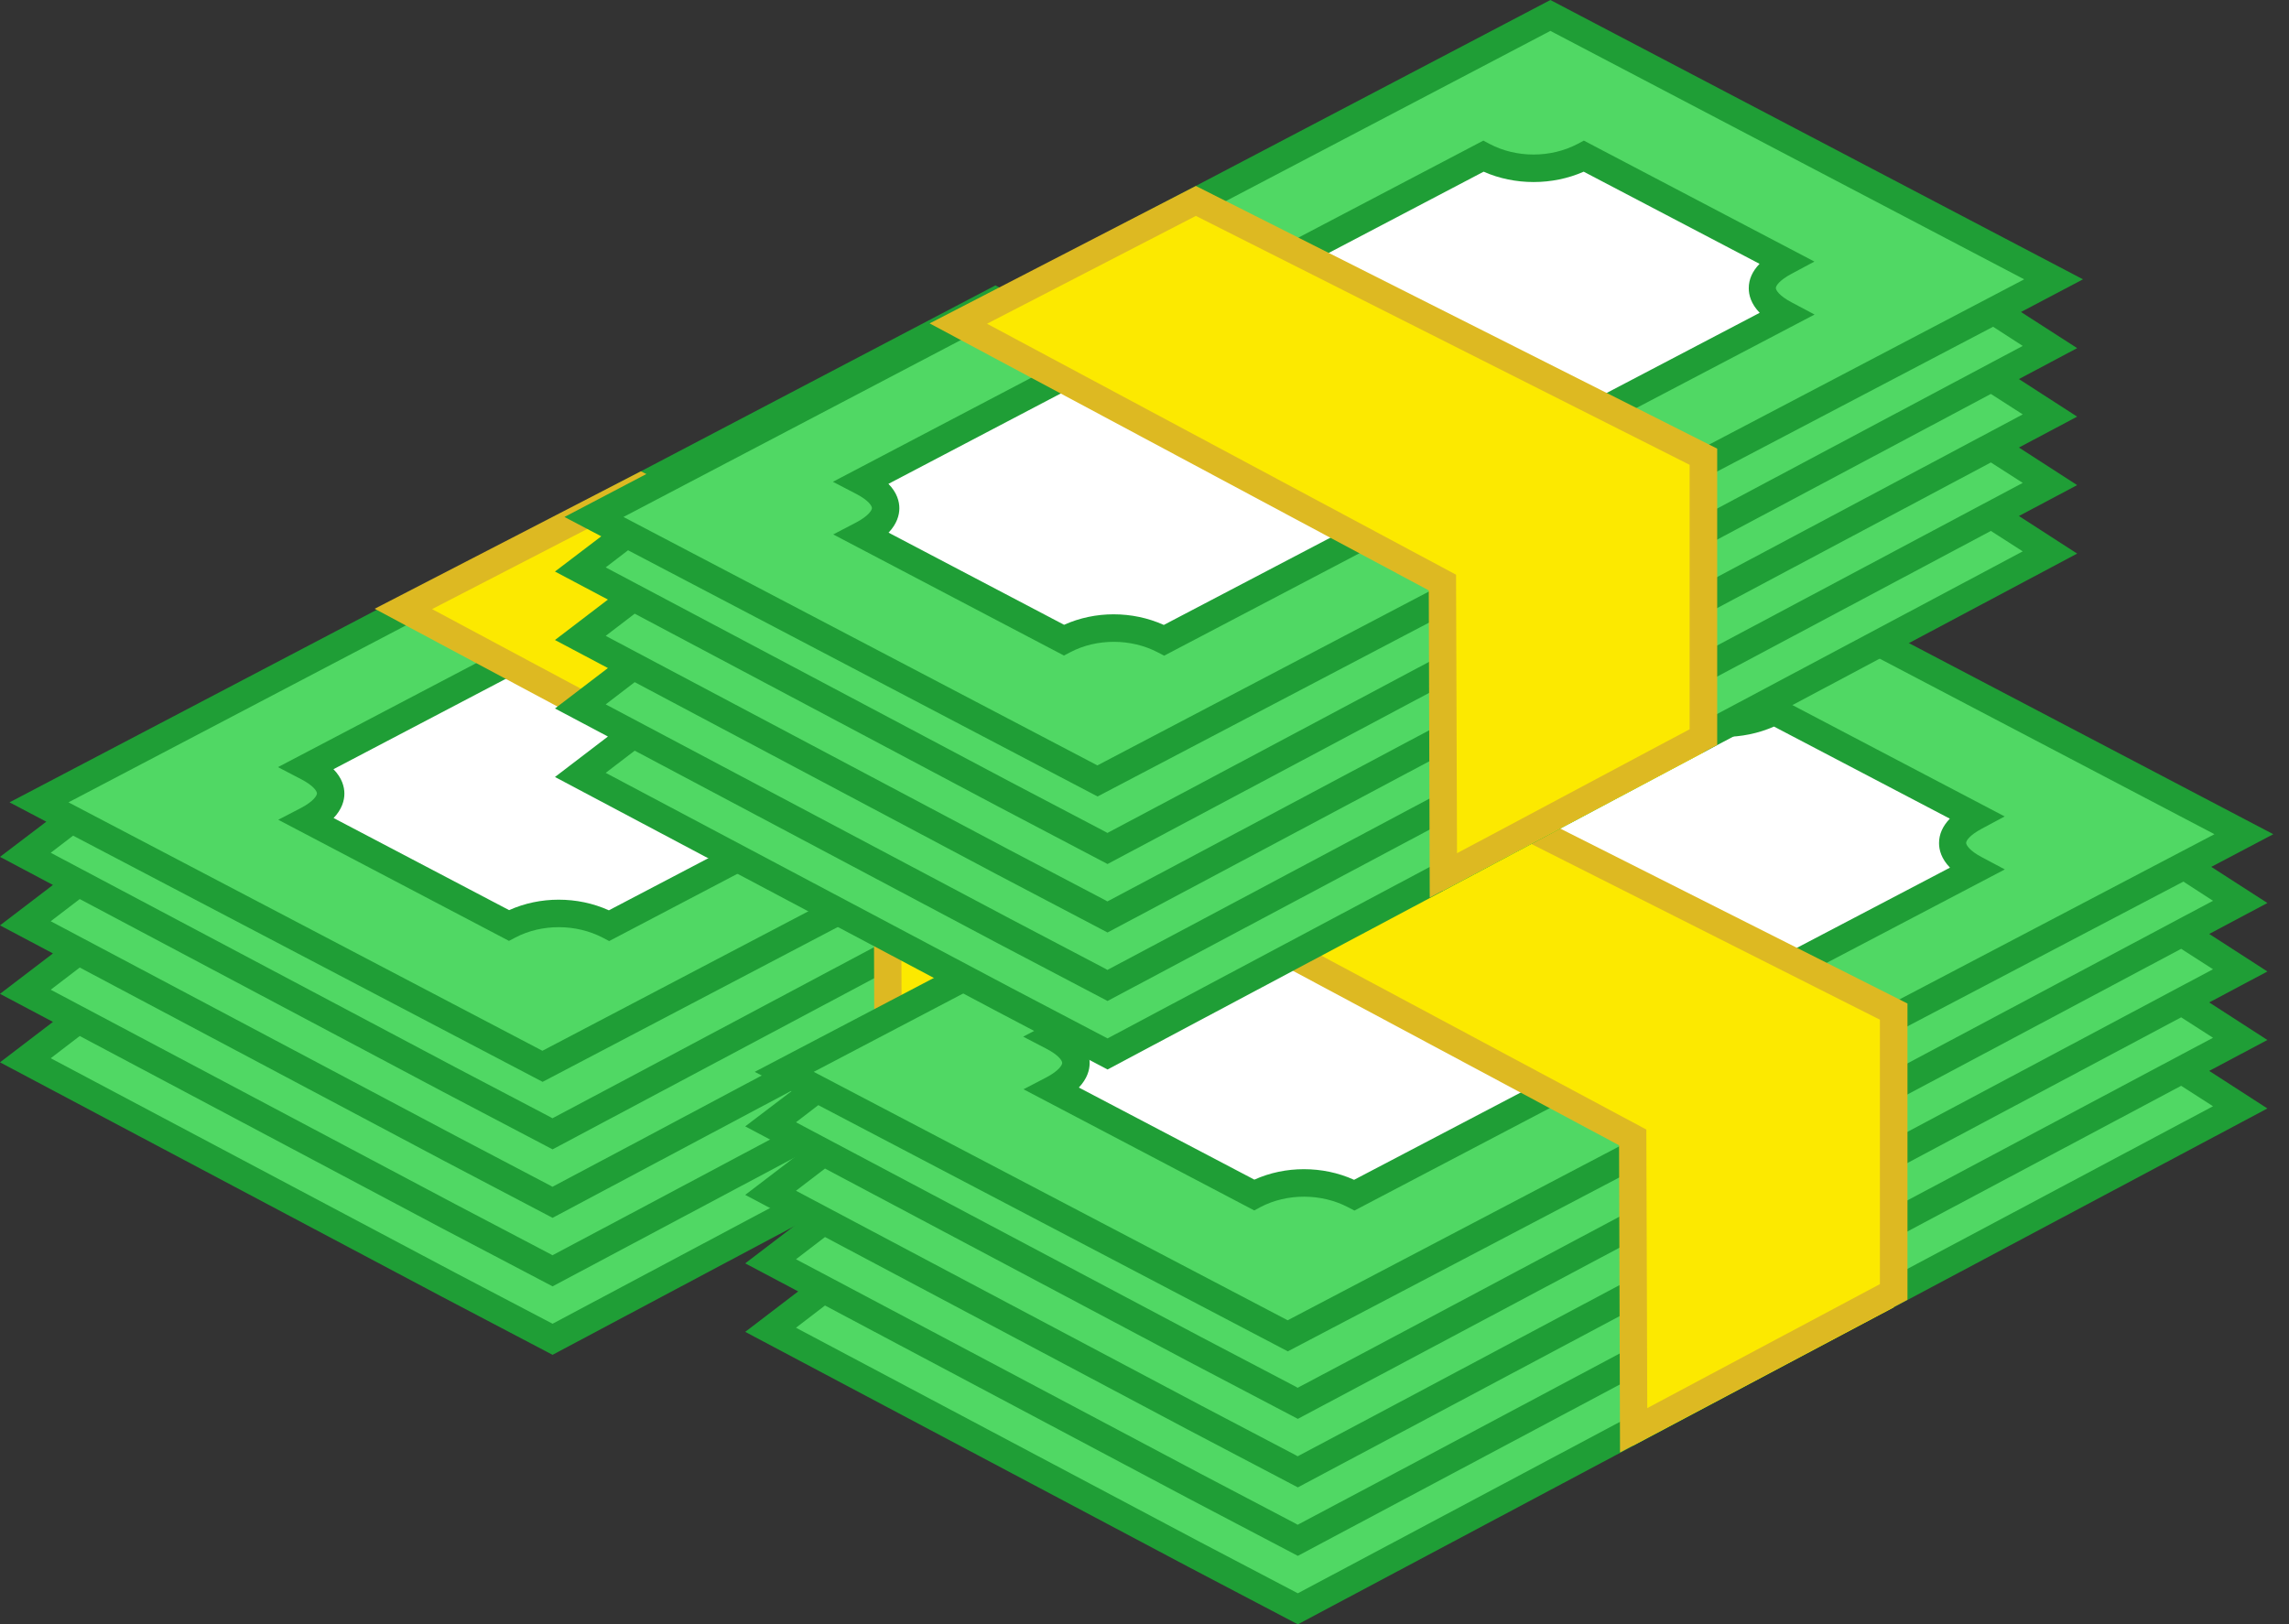<svg width="62" height="44" viewBox="0 0 62 44" fill="none" xmlns="http://www.w3.org/2000/svg">
<rect x="0" y="0" width="62" height="44" fill="#333333" stroke="none"/>
<g clip-path="url(#clip0_322_5515)">
<path d="M8.233 20.735C8.525 20.864 8.851 21.062 8.886 21.345C8.929 21.71 8.456 21.925 8.499 22.238C8.525 22.432 8.753 22.668 9.599 22.87C10.969 23.583 12.339 24.296 13.709 25.004C14.658 25.013 15.607 25.017 16.556 25.026C22.062 22.088 27.568 19.155 33.074 16.217C32.928 16.062 32.735 15.809 32.726 15.483C32.717 15.083 32.997 14.877 33.031 14.688C33.1 14.297 32.151 13.597 28.169 12.249C27.147 12.159 26.121 12.073 25.099 11.982C19.477 14.903 13.855 17.819 8.233 20.735Z" fill="white"/>
<path d="M38.971 16.153L39.349 15.955L40.59 15.302L26.963 8.152L1.057 21.736L1.581 22.011L1.941 22.2L0.687 23.157L2.122 23.918L0.687 25.013L2.122 25.773L0.687 26.868L2.122 27.628L0.687 28.724L12.163 34.809L14.967 36.278L40.491 22.694L38.911 21.68L40.491 20.838L38.911 19.825L40.491 18.983L38.911 17.969L40.491 17.128L38.971 16.153ZM25.146 11.961C25.898 12.356 26.963 12.438 27.869 11.961L33.323 14.817C32.417 15.298 32.572 15.852 33.323 16.252L16.501 25.073C15.59 24.596 14.534 24.678 13.782 25.069L8.332 22.208C9.084 21.813 9.234 21.259 8.328 20.782L25.146 11.961Z" fill="#50D864"/>
<path d="M16.329 25.404L16.5 25.494L34.117 16.252L33.495 15.921C33.16 15.745 33.07 15.59 33.07 15.534C33.07 15.474 33.16 15.328 33.495 15.148L34.113 14.817L27.869 11.54L27.697 11.63C26.971 12.012 26.039 12.012 25.317 11.63L25.146 11.54L7.529 20.782L8.156 21.109C8.495 21.285 8.585 21.435 8.585 21.495C8.585 21.551 8.495 21.706 8.164 21.882L7.537 22.208L13.786 25.489L13.958 25.399C14.675 25.021 15.607 25.026 16.329 25.404ZM13.79 24.656L9.036 22.161C9.264 21.921 9.328 21.684 9.328 21.5C9.328 21.319 9.268 21.079 9.032 20.838L25.154 12.382C25.996 12.755 27.018 12.755 27.864 12.382L32.627 14.877C32.434 15.079 32.335 15.298 32.335 15.539C32.335 15.723 32.395 15.959 32.632 16.204L16.492 24.661C16.062 24.467 15.598 24.373 15.13 24.373C14.671 24.373 14.211 24.467 13.79 24.656Z" fill="#1F9E36"/>
<path d="M39.709 16.183L41.389 15.298L26.963 7.731L0.258 21.736L1.254 22.26L0 23.213L1.434 23.974L0 25.069L1.434 25.829L0 26.924L1.434 27.684L0 28.779L11.991 35.14L14.967 36.703L41.23 22.728L39.654 21.71L41.23 20.873L39.654 19.855L41.23 19.017L39.654 18L41.23 17.162L39.709 16.183ZM26.963 8.568L39.795 15.298L14.692 28.466L1.855 21.736L26.963 8.568ZM39.757 22.668L14.967 35.861L12.339 34.483L1.374 28.668L2.16 28.066L11.991 33.285L14.967 34.848L38.894 22.114L39.757 22.668ZM39.757 20.812L38.932 21.251L17.05 32.898L14.963 34.006L14.912 33.976L12.335 32.623L2.087 27.19L1.374 26.812L2.16 26.211L11.991 31.429L14.967 32.992L38.894 20.259L39.757 20.812ZM39.757 18.957L38.932 19.395L17.05 31.043L14.963 32.151L14.912 32.121L12.335 30.768L2.087 25.335L1.374 24.957L2.16 24.356L11.991 29.574L14.967 31.137L38.894 18.403L39.757 18.957ZM38.932 17.54L17.05 29.187L14.963 30.295L14.912 30.265L12.335 28.913L2.087 23.48L1.374 23.102L1.98 22.638L14.697 29.308L38.954 16.582L39.757 17.102L38.932 17.54Z" fill="#1F9E36"/>
<path d="M24.042 23.858L10.776 16.535L17.36 13.185L31.107 20.34V28.118L24.042 31.863V23.858Z" fill="#FCE900"/>
<path d="M23.694 32.048L23.668 23.724L10.148 16.492L17.359 12.768L31.481 19.885V27.912L23.694 32.048ZM11.703 16.501L24.407 23.299L24.433 30.845L30.733 27.487V20.323L17.359 13.58L11.703 16.501Z" fill="#DDB922"/>
</g>
<g clip-path="url(#clip1_322_5515)">
<path d="M28.419 28.036C28.71 28.165 29.037 28.363 29.071 28.646C29.114 29.011 28.642 29.226 28.685 29.54C28.71 29.733 28.938 29.969 29.784 30.171C31.154 30.884 32.524 31.597 33.894 32.305C34.843 32.314 35.793 32.318 36.742 32.327C42.248 29.389 47.754 26.456 53.26 23.518C53.113 23.364 52.92 23.11 52.912 22.784C52.903 22.384 53.182 22.178 53.217 21.989C53.285 21.599 52.336 20.898 48.355 19.55C47.333 19.46 46.306 19.374 45.284 19.284C39.662 22.204 34.04 25.12 28.419 28.036Z" fill="white"/>
<path d="M59.157 23.454L59.534 23.256L60.776 22.603L47.148 15.453L21.242 29.037L21.766 29.312L22.127 29.501L20.873 30.459L22.307 31.219L20.873 32.314L22.307 33.074L20.873 34.169L22.307 34.929L20.873 36.025L32.348 42.11L35.153 43.579L60.677 29.995L59.096 28.981L60.677 28.139L59.096 27.126L60.677 26.284L59.096 25.27L60.677 24.429L59.157 23.454ZM45.332 19.262C46.083 19.657 47.148 19.739 48.054 19.262L53.509 22.118C52.603 22.599 52.757 23.153 53.509 23.553L36.686 32.374C35.776 31.897 34.719 31.979 33.968 32.37L28.517 29.509C29.269 29.114 29.419 28.56 28.513 28.084L45.332 19.262Z" fill="#50D864"/>
<path d="M36.514 32.705L36.686 32.795L54.303 23.553L53.68 23.222C53.345 23.046 53.255 22.891 53.255 22.835C53.255 22.775 53.345 22.629 53.68 22.449L54.299 22.118L48.054 18.841L47.882 18.931C47.157 19.314 46.225 19.314 45.503 18.931L45.331 18.841L27.714 28.084L28.341 28.41C28.68 28.586 28.771 28.736 28.771 28.797C28.771 28.852 28.68 29.007 28.35 29.183L27.723 29.509L33.972 32.791L34.143 32.7C34.861 32.322 35.793 32.327 36.514 32.705ZM33.976 31.957L29.222 29.462C29.449 29.222 29.514 28.985 29.514 28.801C29.514 28.62 29.453 28.38 29.217 28.139L45.34 19.683C46.182 20.057 47.204 20.057 48.05 19.683L52.813 22.178C52.62 22.38 52.521 22.599 52.521 22.84C52.521 23.024 52.581 23.261 52.817 23.505L36.677 31.962C36.248 31.768 35.784 31.674 35.316 31.674C34.856 31.674 34.397 31.768 33.976 31.957Z" fill="#1F9E36"/>
<path d="M59.895 23.484L61.574 22.599L47.148 15.032L20.443 29.037L21.439 29.561L20.185 30.514L21.62 31.275L20.185 32.37L21.62 33.13L20.185 34.225L21.62 34.985L20.185 36.081L32.176 42.441L35.153 44.004L61.415 30.029L59.839 29.011L61.415 28.174L59.839 27.156L61.415 26.318L59.839 25.301L61.415 24.463L59.895 23.484ZM47.148 15.869L59.981 22.599L34.878 35.767L22.041 29.037L47.148 15.869ZM59.942 29.969L35.153 43.163L32.524 41.784L21.56 35.969L22.346 35.367L32.176 40.586L35.153 42.149L59.079 29.415L59.942 29.969ZM59.942 28.114L59.117 28.552L37.236 40.199L35.148 41.307L35.097 41.277L32.52 39.924L22.273 34.491L21.56 34.114L22.346 33.512L32.176 38.73L35.153 40.294L59.079 27.56L59.942 28.114ZM59.942 26.258L59.117 26.696L37.236 38.344L35.148 39.452L35.097 39.422L32.52 38.069L22.273 32.636L21.56 32.258L22.346 31.657L32.176 36.875L35.153 38.438L59.079 25.704L59.942 26.258ZM59.117 24.841L37.236 36.489L35.148 37.596L35.097 37.566L32.52 36.214L22.273 30.781L21.56 30.403L22.165 29.939L34.882 36.609L59.139 23.883L59.942 24.403L59.117 24.841Z" fill="#1F9E36"/>
<path d="M44.227 31.159L30.961 23.836L37.545 20.486L51.292 27.641V35.419L44.227 39.164V31.159Z" fill="#FCE900"/>
<path d="M43.88 39.349L43.854 31.026L30.334 23.793L37.545 20.07L51.666 27.186V35.213L43.88 39.349ZM31.889 23.802L44.593 30.6L44.618 38.146L50.919 34.788V27.624L37.545 20.881L31.889 23.802Z" fill="#DDB922"/>
</g>
<g clip-path="url(#clip2_322_5515)">
<path d="M23.265 13.005C23.557 13.133 23.883 13.331 23.918 13.614C23.961 13.979 23.488 14.194 23.531 14.508C23.557 14.701 23.785 14.937 24.631 15.139C26.001 15.852 27.371 16.565 28.741 17.274C29.69 17.282 30.639 17.287 31.588 17.295C37.094 14.357 42.6 11.424 48.106 8.486C47.96 8.332 47.767 8.078 47.758 7.752C47.749 7.353 48.029 7.147 48.063 6.958C48.132 6.567 47.182 5.867 43.201 4.518C42.179 4.428 41.153 4.342 40.13 4.252C34.509 7.172 28.887 10.088 23.265 13.005Z" fill="white"/>
<path d="M54.003 8.422L54.381 8.224L55.622 7.572L41.994 0.421L16.088 14.005L16.612 14.28L16.973 14.469L15.719 15.427L17.154 16.187L15.719 17.282L17.154 18.042L15.719 19.137L17.154 19.898L15.719 20.993L27.195 27.079L29.999 28.547L55.523 14.963L53.943 13.949L55.523 13.108L53.943 12.094L55.523 11.252L53.943 10.239L55.523 9.397L54.003 8.422ZM40.178 4.23C40.929 4.625 41.994 4.707 42.901 4.23L48.355 7.086C47.449 7.567 47.603 8.121 48.355 8.521L31.532 17.342C30.622 16.866 29.565 16.947 28.814 17.338L23.364 14.478C24.115 14.083 24.266 13.528 23.359 13.052L40.178 4.23Z" fill="#50D864"/>
<path d="M31.36 17.673L31.532 17.763L49.149 8.521L48.526 8.19C48.191 8.014 48.101 7.859 48.101 7.804C48.101 7.743 48.191 7.597 48.526 7.417L49.145 7.086L42.9 3.809L42.729 3.9C42.003 4.282 41.071 4.282 40.349 3.9L40.178 3.809L22.56 13.052L23.187 13.378C23.527 13.554 23.617 13.705 23.617 13.765C23.617 13.821 23.527 13.975 23.196 14.151L22.569 14.478L28.818 17.759L28.99 17.669C29.707 17.291 30.639 17.295 31.36 17.673ZM28.822 16.926L24.068 14.43C24.295 14.19 24.36 13.954 24.36 13.769C24.36 13.589 24.3 13.348 24.064 13.108L40.186 4.651C41.028 5.025 42.05 5.025 42.896 4.651L47.659 7.147C47.466 7.348 47.367 7.567 47.367 7.808C47.367 7.993 47.427 8.229 47.663 8.474L31.523 16.93C31.094 16.737 30.63 16.642 30.162 16.642C29.703 16.642 29.243 16.737 28.822 16.926Z" fill="#1F9E36"/>
<path d="M54.741 8.452L56.42 7.567L41.994 0L15.289 14.005L16.286 14.529L15.032 15.483L16.466 16.243L15.032 17.338L16.466 18.098L15.032 19.193L16.466 19.953L15.032 21.049L27.023 27.409L29.999 28.973L56.262 14.997L54.685 13.979L56.262 13.142L54.685 12.124L56.262 11.287L54.685 10.269L56.262 9.431L54.741 8.452ZM41.994 0.837L54.827 7.567L29.724 20.735L16.887 14.005L41.994 0.837ZM54.788 14.937L29.999 28.131L27.371 26.752L16.406 20.937L17.192 20.336L27.023 25.554L29.999 27.117L53.925 14.383L54.788 14.937ZM54.788 13.082L53.964 13.52L32.082 25.167L29.995 26.276L29.943 26.245L27.366 24.892L17.119 19.46L16.406 19.082L17.192 18.48L27.023 23.699L29.999 25.262L53.925 12.528L54.788 13.082ZM54.788 11.226L53.964 11.665L32.082 23.312L29.995 24.42L29.943 24.39L27.366 23.037L17.119 17.604L16.406 17.226L17.192 16.625L27.023 21.843L29.999 23.407L53.925 10.672L54.788 11.226ZM53.964 9.809L32.082 21.457L29.995 22.565L29.943 22.535L27.366 21.182L17.119 15.749L16.406 15.371L17.012 14.907L29.729 21.577L53.985 8.852L54.788 9.371L53.964 9.809Z" fill="#1F9E36"/>
<path d="M39.074 16.127L25.807 8.804L32.391 5.454L46.139 12.61V20.387L39.074 24.132V16.127Z" fill="#FCE900"/>
<path d="M38.726 24.317L38.7 15.994L25.18 8.761L32.391 5.038L46.512 12.154V20.181L38.726 24.317ZM26.735 8.77L39.439 15.569L39.465 23.114L45.765 19.756V12.592L32.391 5.849L26.735 8.77Z" fill="#DDB922"/>
</g>
<defs>
<clipPath id="clip0_322_5515">
<rect width="41.389" height="28.968" fill="white" transform="translate(0 7.731)"/>
</clipPath>
<clipPath id="clip1_322_5515">
<rect width="41.389" height="28.968" fill="white" transform="translate(20.185 15.032)"/>
</clipPath>
<clipPath id="clip2_322_5515">
<rect width="41.389" height="28.968" fill="white" transform="translate(15.032)"/>
</clipPath>
</defs>
</svg>
